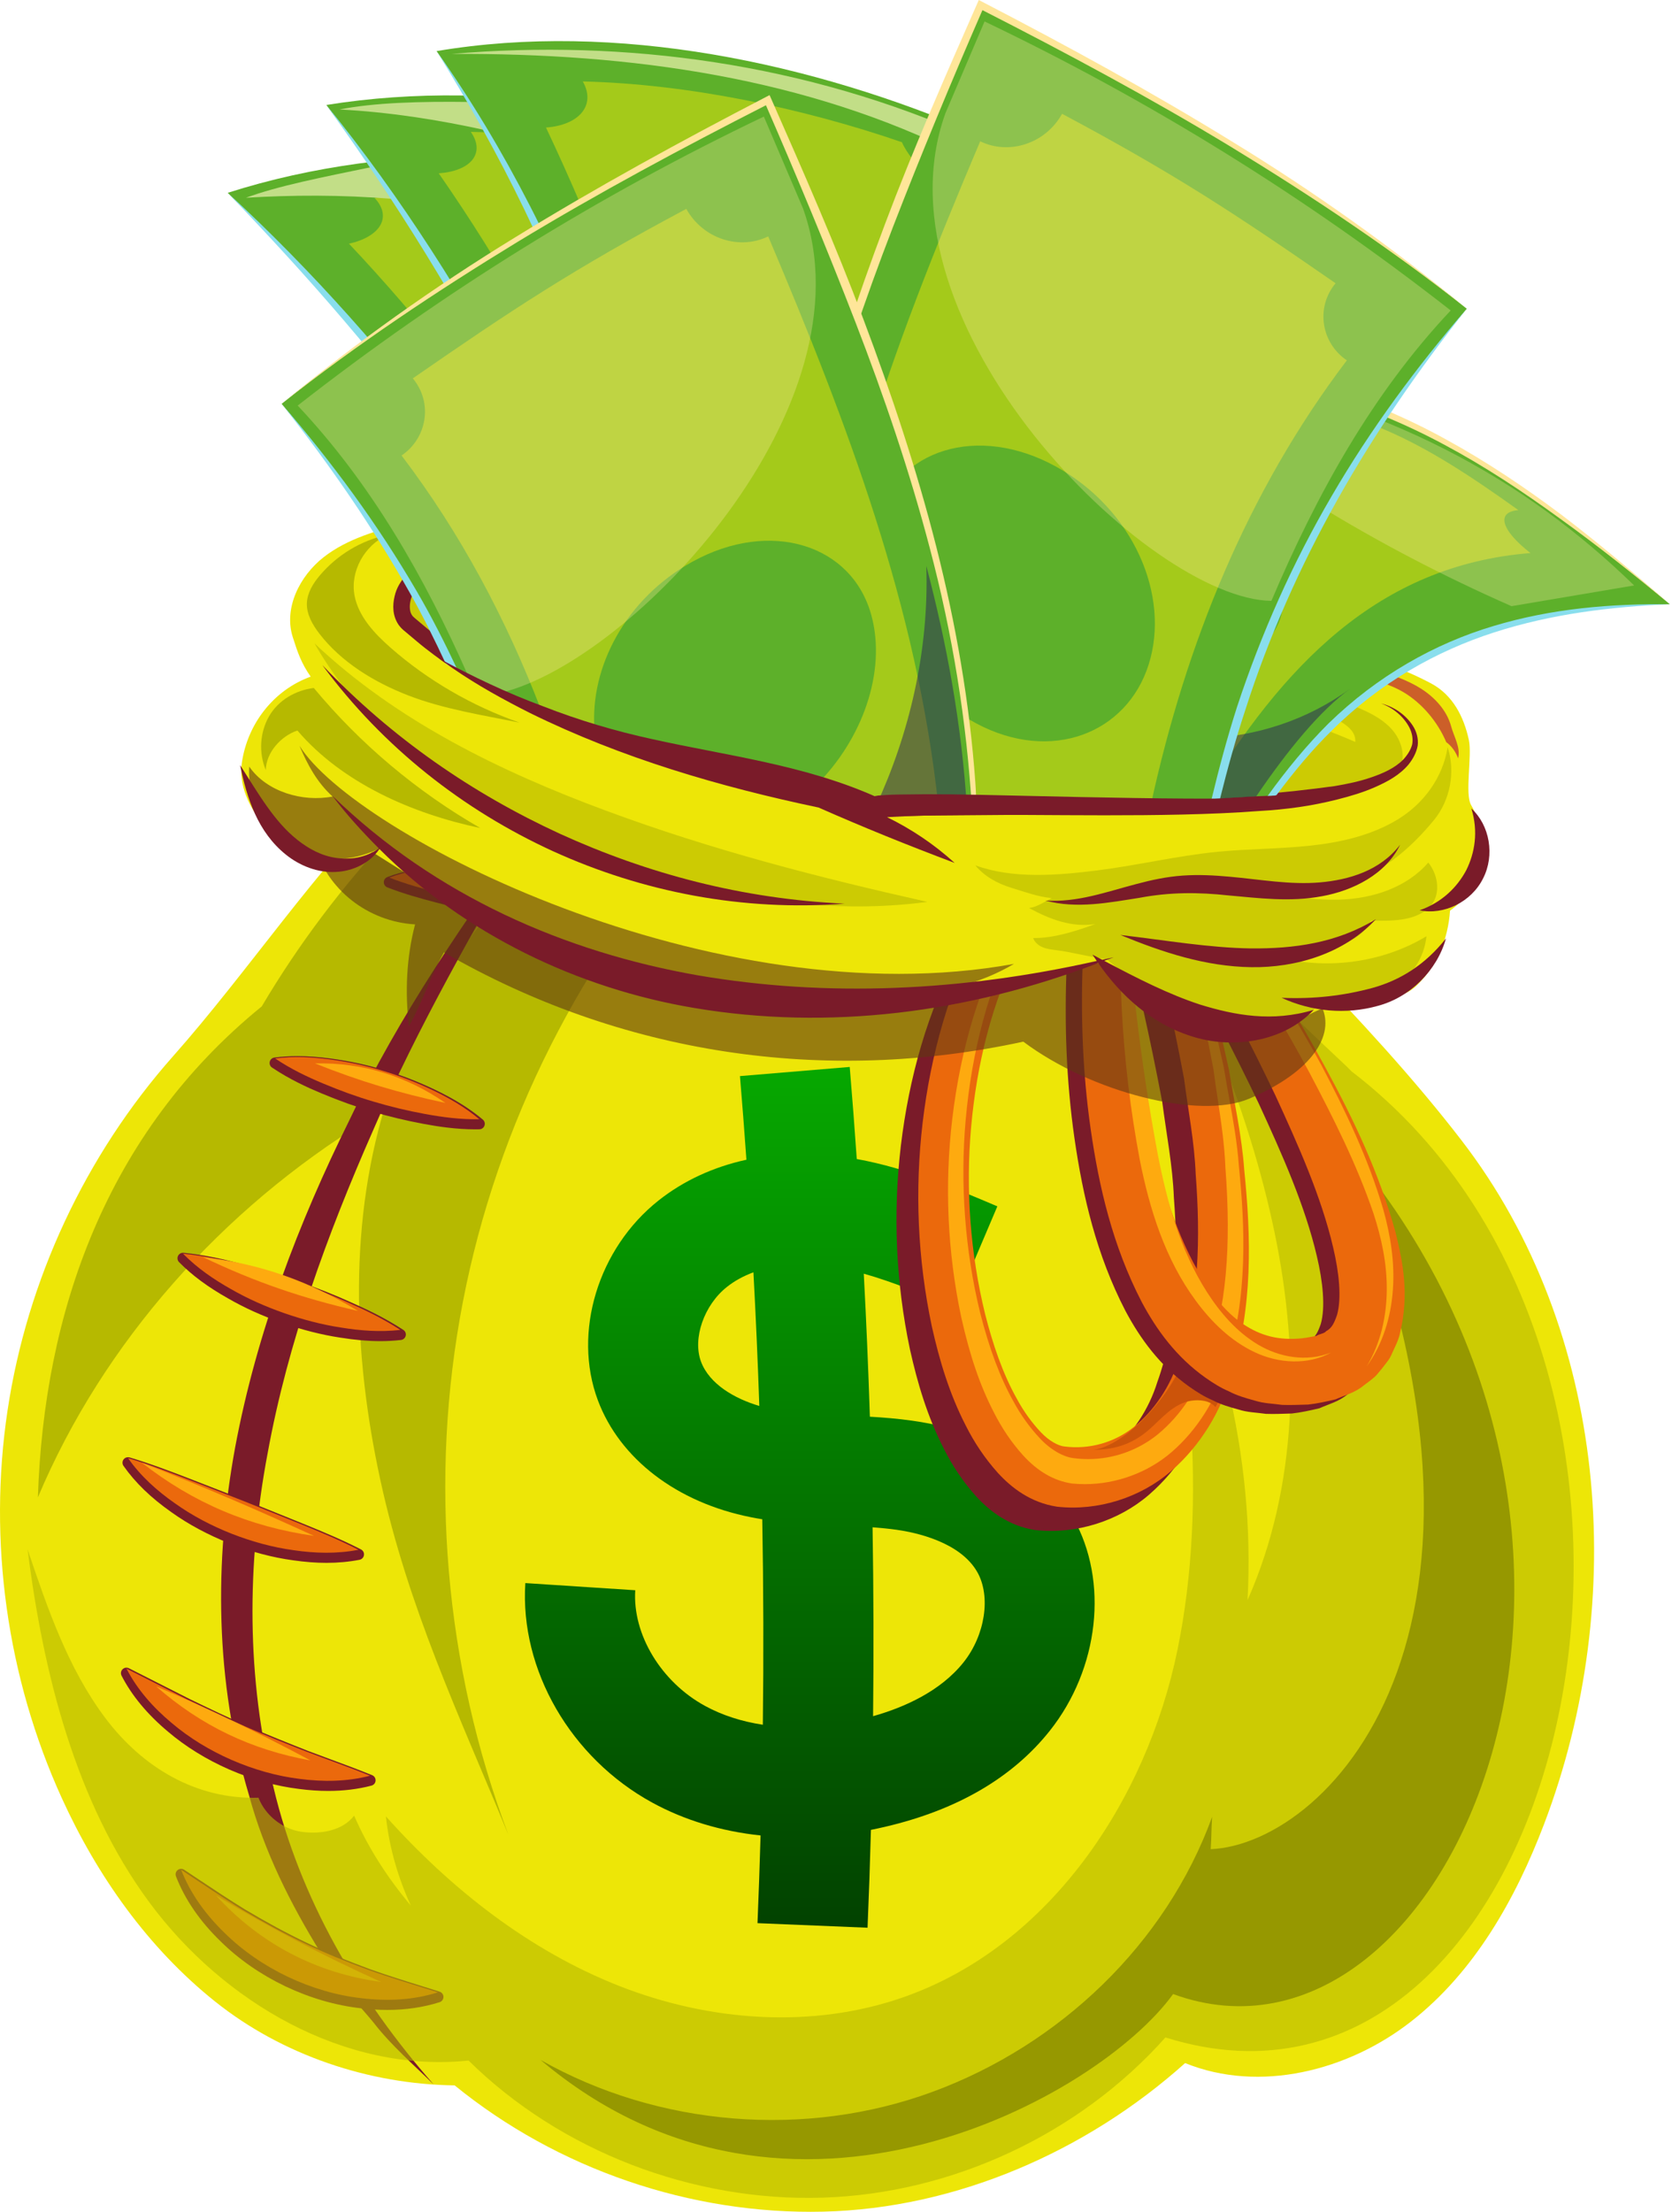<svg width="62" height="82" viewBox="0 0 62 82" fill="none" xmlns="http://www.w3.org/2000/svg">
<path d="M0.279 52.284C1.006 47.439 3.166 42.818 6.416 39.151C9.207 36.003 11.726 32.186 14.731 29.241C17.207 26.815 19.744 24.808 22.808 23.481C28.232 27.309 35.643 28.742 42.012 29.052C42.011 29.054 42.01 29.056 42.01 29.059C45.942 33.361 50.66 37.669 54.212 42.29C59.624 49.33 60.416 59.308 57.258 67.607C56.199 70.389 54.675 73.088 52.331 74.923C49.987 76.758 46.705 77.589 43.946 76.469C40.284 79.751 35.444 81.859 30.528 81.976C25.612 82.092 20.673 80.401 16.859 77.296C13.679 77.255 10.464 76.174 7.979 74.19C5.494 72.205 3.605 69.535 2.288 66.64C0.258 62.181 -0.449 57.129 0.279 52.284Z" fill="#EDE607"/>
<path d="M26.093 30.546C21.564 35.475 18.435 41.678 17.165 48.251C15.894 54.824 16.486 61.746 18.853 68.008C17.017 63.556 15.132 59.577 14.107 54.872C13.082 50.166 12.911 45.175 14.405 40.597C15.429 37.46 17.225 34.579 19.591 32.28C21.167 30.747 23.92 30.213 26.093 30.546Z" fill="#B6B900"/>
<path d="M20.692 25.642C16.231 28.657 12.449 32.671 9.706 37.303C3.917 42.009 1.628 48.676 1.405 55.501C3.838 49.732 8.253 44.812 13.588 41.537C15.532 37.515 17.951 33.645 20.786 30.192C18.988 30.705 17.398 31.316 16.01 32.568C17.176 30.135 18.74 27.504 20.692 25.642Z" fill="#B6B900"/>
<path d="M16.084 77.265C13.27 74.073 11.115 70.34 10.147 66.272C9.135 62.226 9.147 57.973 9.924 53.866C10.675 49.743 12.132 45.766 13.83 41.908C15.504 38.025 17.643 34.356 19.744 30.65C17.248 34.091 14.812 37.628 12.965 41.501C11.064 45.333 9.517 49.389 8.72 53.645C7.938 57.889 7.979 62.358 9.229 66.524C9.793 68.621 10.778 70.579 11.907 72.405L12.835 73.726C13.136 74.17 13.517 74.555 13.854 74.97C14.51 75.818 15.328 76.52 16.084 77.265Z" fill="#7A1B29"/>
<path d="M21.521 34.585C21.598 34.585 21.669 34.541 21.704 34.472C21.741 34.396 21.729 34.305 21.673 34.243C21.258 33.786 20.738 33.397 20.081 33.056C19.494 32.75 18.881 32.521 18.256 32.374C17.671 32.232 17.054 32.16 16.424 32.16L16.319 32.161C15.578 32.173 14.939 32.287 14.362 32.509C14.284 32.539 14.232 32.615 14.232 32.7C14.232 32.784 14.284 32.859 14.362 32.891C14.991 33.136 15.598 33.301 16.164 33.45C16.747 33.602 17.322 33.752 17.898 33.885L19.638 34.273C20.245 34.401 20.843 34.52 21.5 34.585C21.509 34.585 21.515 34.585 21.521 34.585Z" fill="#7A1B29"/>
<path d="M17.777 41.858C17.862 41.857 17.937 41.803 17.965 41.722C17.994 41.642 17.969 41.553 17.904 41.498C17.42 41.092 16.858 40.741 16.135 40.394C15.507 40.094 14.872 39.848 14.246 39.662C13.622 39.472 12.956 39.328 12.265 39.235C11.812 39.174 11.407 39.145 11.028 39.145C10.731 39.145 10.453 39.163 10.175 39.198C10.092 39.21 10.022 39.271 10.003 39.354C9.983 39.437 10.017 39.523 10.088 39.57C10.744 40.011 11.409 40.312 11.916 40.524C12.582 40.802 13.195 41.021 13.789 41.196C14.408 41.382 15.04 41.533 15.722 41.66C16.227 41.753 16.899 41.86 17.631 41.86L17.777 41.858Z" fill="#7A1B29"/>
<path d="M14.1 49.71C14.355 49.71 14.61 49.696 14.868 49.667C14.953 49.657 15.024 49.595 15.044 49.511C15.064 49.428 15.029 49.34 14.957 49.294C14.274 48.847 13.583 48.523 12.998 48.264C12.426 48.004 11.814 47.761 11.017 47.479C10.246 47.21 9.598 47.011 8.977 46.854C8.362 46.691 7.623 46.514 6.806 46.436C6.798 46.435 6.792 46.435 6.786 46.435C6.707 46.435 6.636 46.479 6.601 46.551C6.565 46.628 6.58 46.721 6.64 46.782C7.126 47.274 7.703 47.701 8.459 48.127C9.067 48.477 9.725 48.775 10.47 49.036C11.223 49.297 11.923 49.474 12.611 49.579C13.156 49.666 13.643 49.71 14.1 49.71Z" fill="#7A1B29"/>
<path d="M12.105 57.928C12.531 57.928 12.944 57.89 13.333 57.814C13.418 57.797 13.484 57.729 13.496 57.642C13.509 57.556 13.465 57.471 13.388 57.431C12.68 57.07 12.02 56.795 11.23 56.473L9.134 55.627L7.027 54.807C6.325 54.538 5.599 54.258 4.805 54.02C4.786 54.014 4.766 54.012 4.747 54.012C4.682 54.012 4.62 54.042 4.581 54.096C4.53 54.167 4.53 54.262 4.579 54.333C5.017 54.957 5.599 55.52 6.36 56.053C6.988 56.502 7.712 56.89 8.508 57.206C9.305 57.518 10.098 57.729 10.865 57.833C11.304 57.896 11.71 57.928 12.105 57.928Z" fill="#7A1B29"/>
<path d="M12.171 66.382C12.736 66.382 13.276 66.316 13.775 66.185C13.861 66.162 13.922 66.088 13.927 66C13.932 65.912 13.882 65.831 13.8 65.798C13.272 65.585 12.761 65.396 12.259 65.211C11.983 65.109 11.709 65.007 11.437 64.905C10.683 64.608 9.94 64.312 9.208 63.991C8.476 63.671 7.756 63.328 7.026 62.973L4.781 61.835C4.752 61.82 4.72 61.812 4.689 61.812C4.635 61.812 4.584 61.833 4.543 61.873C4.481 61.935 4.467 62.031 4.507 62.11C4.888 62.849 5.467 63.547 6.229 64.184C6.883 64.741 7.65 65.215 8.508 65.591C9.367 65.964 10.235 66.204 11.089 66.308C11.46 66.357 11.824 66.382 12.171 66.382Z" fill="#7A1B29"/>
<path d="M14.36 74.499C15.051 74.499 15.704 74.402 16.302 74.212C16.386 74.185 16.444 74.105 16.444 74.016C16.444 73.927 16.385 73.849 16.301 73.822L15.751 73.65C15.049 73.433 14.38 73.225 13.726 72.992C12.83 72.662 12.054 72.338 11.356 72.002C10.649 71.665 9.909 71.266 9.092 70.779C8.523 70.431 7.961 70.057 7.374 69.666L6.828 69.303C6.794 69.281 6.755 69.269 6.716 69.269C6.67 69.269 6.625 69.284 6.587 69.315C6.519 69.37 6.493 69.465 6.525 69.547C6.856 70.402 7.412 71.212 8.178 71.955C8.855 72.623 9.665 73.185 10.581 73.624C11.503 74.06 12.449 74.334 13.392 74.439C13.72 74.479 14.046 74.499 14.36 74.499Z" fill="#7A1B29"/>
<path d="M21.522 34.21C21.08 33.724 20.55 33.36 19.987 33.066C19.424 32.773 18.826 32.548 18.209 32.402C17.593 32.253 16.957 32.186 16.322 32.194C15.688 32.204 15.05 32.291 14.437 32.529C15.049 32.767 15.636 32.928 16.217 33.081C16.798 33.233 17.37 33.381 17.945 33.514L19.684 33.902C20.273 34.026 20.869 34.148 21.522 34.21Z" fill="#EB690C"/>
<path d="M17.773 41.484C17.234 41.032 16.649 40.697 16.046 40.408C15.444 40.12 14.824 39.877 14.188 39.688C13.553 39.494 12.901 39.358 12.238 39.268C11.575 39.179 10.9 39.141 10.202 39.232C10.786 39.625 11.387 39.912 11.996 40.166C12.605 40.421 13.219 40.646 13.846 40.83C14.472 41.019 15.109 41.17 15.759 41.29C16.409 41.409 17.07 41.498 17.773 41.484Z" fill="#EB690C"/>
<path d="M14.846 49.294C14.211 48.88 13.566 48.568 12.916 48.281C12.268 47.986 11.612 47.735 10.949 47.501C10.285 47.269 9.616 47.056 8.926 46.882C8.239 46.7 7.54 46.541 6.786 46.468C7.319 47.008 7.927 47.422 8.561 47.779C9.192 48.142 9.857 48.433 10.539 48.672C11.222 48.909 11.923 49.097 12.643 49.206C13.359 49.323 14.092 49.38 14.846 49.294Z" fill="#EB690C"/>
<path d="M13.294 57.443C12.566 57.071 11.857 56.779 11.153 56.491L9.057 55.646L6.954 54.828C6.244 54.554 5.531 54.28 4.747 54.045C5.217 54.717 5.823 55.257 6.478 55.715C7.129 56.181 7.842 56.552 8.584 56.846C9.326 57.136 10.1 57.352 10.893 57.46C11.681 57.575 12.49 57.599 13.294 57.443Z" fill="#EB690C"/>
<path d="M13.724 65.817C12.905 65.487 12.128 65.215 11.365 64.925C10.605 64.626 9.861 64.33 9.127 64.007C8.392 63.686 7.669 63.342 6.937 62.985L4.689 61.847C5.094 62.634 5.689 63.297 6.36 63.858C7.029 64.426 7.788 64.883 8.591 65.234C9.395 65.583 10.245 65.83 11.114 65.936C11.98 66.049 12.867 66.041 13.724 65.817Z" fill="#EB690C"/>
<path d="M16.239 73.846C15.332 73.561 14.483 73.308 13.658 73.014C12.836 72.711 12.042 72.388 11.267 72.016C10.492 71.646 9.74 71.232 8.988 70.784C8.241 70.328 7.51 69.828 6.716 69.303C7.061 70.194 7.637 70.974 8.321 71.638C9.001 72.31 9.805 72.856 10.669 73.269C11.535 73.679 12.465 73.961 13.415 74.066C14.361 74.18 15.33 74.137 16.239 73.846Z" fill="#EB690C"/>
<path d="M15.864 32.408C17.219 32.837 18.34 33.066 19.752 33.215C18.586 32.413 17.236 32.128 15.864 32.408Z" fill="#FEAA0F"/>
<path d="M11.68 39.416C13.335 40.076 14.776 40.508 16.517 40.881C15.052 39.872 13.438 39.378 11.68 39.416Z" fill="#FEAA0F"/>
<path d="M7.529 46.597C9.447 47.514 11.204 48.119 13.275 48.59C11.463 47.48 9.617 46.833 7.529 46.597Z" fill="#FEAA0F"/>
<path d="M5.258 54.214C7.163 55.705 9.25 56.587 11.643 56.928C9.44 55.921 7.488 55.081 5.258 54.214Z" fill="#FEAA0F"/>
<path d="M5.79 62.506C7.458 63.968 9.331 64.861 11.512 65.251C9.554 64.207 7.81 63.359 5.79 62.506Z" fill="#FEAA0F"/>
<path d="M8.011 70.257C9.639 72.047 11.734 73.14 14.13 73.461C11.922 72.465 10.067 71.479 8.011 70.257Z" fill="#FEAA0F"/>
<path opacity="0.6" d="M3.903 63.677C5.287 65.518 7.282 66.703 9.584 66.633C9.843 67.295 10.476 67.795 11.179 67.896C11.882 67.996 12.698 67.862 13.132 67.299C13.66 68.511 14.384 69.619 15.233 70.63C14.767 69.607 14.437 68.511 14.31 67.326C16.708 70.005 19.611 72.292 22.955 73.608C26.301 74.924 30.112 75.214 33.505 74.026C38.902 72.137 42.514 66.753 43.663 61.151C44.81 55.55 44.106 49.429 42.753 43.873C45.173 48.674 46.553 53.941 46.26 59.31C48.139 55.077 48.208 50.213 47.262 45.679C46.316 41.146 44.549 37.129 42.575 32.941C45.109 34.869 47.628 37.365 49.951 39.543C50.007 39.595 50.056 39.654 50.111 39.706C64.841 50.979 58.152 80.207 43.216 75.519C40.017 79.105 35.312 81.304 30.509 81.457C25.706 81.611 20.797 79.749 17.375 76.375C12.79 76.853 8.273 74.215 5.534 70.506C2.795 66.798 1.601 62.004 1.023 57.43C1.761 59.612 2.519 61.836 3.903 63.677Z" fill="#B6B900"/>
<path d="M20.046 76.353C24.414 78.825 29.878 79.268 34.588 77.532C39.298 75.796 43.229 72.059 44.948 67.343C44.915 67.785 44.927 68.099 44.894 68.541C49.36 68.344 57.319 60.083 49.498 41.982C62.765 56.927 53.779 77.688 43.5 73.91C40.774 77.7 29.274 84.155 20.046 76.353Z" fill="#969800"/>
<path d="M32.17 71.452L28.089 71.283C28.134 70.2 28.172 69.116 28.203 68.032C26.747 67.878 25.384 67.469 24.185 66.814C21.162 65.162 19.272 61.893 19.48 58.678L23.556 58.943C23.45 60.577 24.513 62.34 26.143 63.23C26.778 63.576 27.501 63.81 28.287 63.928C28.318 61.391 28.311 58.852 28.266 56.312C28.127 56.29 27.988 56.265 27.848 56.237C25.104 55.696 22.98 54.073 22.168 51.898C21.229 49.384 22.177 46.271 24.422 44.495C25.351 43.76 26.459 43.252 27.678 42.986C27.605 41.952 27.525 40.918 27.439 39.886L31.509 39.547C31.604 40.683 31.692 41.821 31.77 42.96C33.663 43.303 35.418 44.049 36.983 44.714L35.385 48.473C34.282 48.004 33.153 47.524 32.03 47.21C32.124 48.974 32.199 50.742 32.256 52.511C32.766 52.54 33.286 52.582 33.815 52.657C36.579 53.045 38.705 54.328 39.8 56.269C41.119 58.608 40.759 61.851 38.925 64.155C37.543 65.892 35.489 67.089 32.821 67.711C32.645 67.752 32.47 67.79 32.295 67.825C32.262 69.037 32.221 70.245 32.17 71.452ZM32.356 56.61C32.394 58.946 32.401 61.279 32.375 63.611C33.507 63.292 34.866 62.699 35.73 61.614C36.529 60.61 36.749 59.175 36.243 58.276C35.605 57.145 33.936 56.799 33.248 56.702C32.958 56.661 32.66 56.633 32.356 56.61ZM27.938 47.159C27.569 47.295 27.238 47.476 26.956 47.7C26.106 48.371 25.675 49.614 25.994 50.469C26.306 51.305 27.245 51.843 28.156 52.112C28.1 50.46 28.027 48.808 27.938 47.159Z" fill="url(#paint0_linear_65_4557)"/>
<path d="M39.773 30.346C38.399 30.959 36.846 31.048 35.346 30.928C31.681 30.635 28.124 29.118 25.374 26.677C24.911 26.265 24.463 25.82 24.169 25.275C23.874 24.73 23.748 24.068 23.952 23.483C28.336 27.268 34.009 29.773 39.773 30.346Z" fill="#7A1B29"/>
<path d="M24.542 21.349C24.404 21.484 24.327 21.676 24.333 21.869C24.338 22.06 24.365 22.22 24.5 22.355C26.934 24.788 33.63 30.311 42.712 29.756C43.138 29.73 43.353 29.153 43.353 28.726C43.353 28.068 42.689 27.711 42.689 27.711C42.689 27.711 34.49 28.438 24.542 21.349Z" fill="#EB690C"/>
<path d="M24.5 22.355C24.326 22.186 23.169 22.359 23.512 23.172C23.922 24.14 31.656 32.829 42.745 29.633C42.807 29.272 42.424 28.852 42.073 28.957C36.102 30.748 24.5 22.355 24.5 22.355Z" fill="#EB690C"/>
<path d="M24.906 22.359C28.873 26.956 34.617 29.414 40.676 29.123C37.636 28.937 34.815 28.206 32.186 27.08C29.56 25.945 27.112 24.403 24.906 22.359Z" fill="#7A1B29"/>
<path d="M27.557 23.387C31.671 27.008 36.926 28.713 42.379 28.209C39.631 28.127 37.058 27.636 34.602 26.838C32.148 26.032 29.802 24.913 27.557 23.387Z" fill="#FEAA0F"/>
<path d="M24.411 23.05C26.487 26.189 29.637 28.287 33.328 29.004C29.831 27.601 27.02 25.7 24.411 23.05Z" fill="#FEAA0F"/>
<path d="M33.744 50.024C34.023 51.272 34.389 52.514 35.008 53.714C35.31 54.315 35.695 54.904 36.193 55.46C36.687 55.999 37.397 56.562 38.392 56.713C39.91 56.881 41.486 56.373 42.609 55.401C43.728 54.433 44.472 53.153 44.837 51.874C45.661 49.299 45.582 46.712 45.33 44.231C45.241 42.975 44.965 41.763 44.766 40.536C44.5 39.326 44.214 38.122 43.906 36.927C43.551 35.747 43.225 34.558 42.846 33.389L41.645 29.907L41.334 29.006L40.609 29.575L40.605 29.578C38.516 31.022 36.77 32.984 35.594 35.239C34.385 37.482 33.705 39.965 33.405 42.467C33.108 44.976 33.215 47.525 33.744 50.024ZM35.201 42.651C35.407 40.334 35.965 38.034 37.002 35.965C37.872 34.166 39.123 32.573 40.645 31.285L41.436 33.824C41.773 34.984 42.056 36.156 42.369 37.32C42.633 38.493 42.876 39.67 43.098 40.847C43.251 42.029 43.484 43.209 43.529 44.391C43.708 46.734 43.664 49.149 42.919 51.215C42.593 52.268 41.984 53.147 41.252 53.747C40.514 54.344 39.579 54.597 38.671 54.483C38.451 54.465 38.101 54.291 37.779 53.946C37.459 53.607 37.15 53.188 36.895 52.711C36.367 51.769 35.999 50.673 35.718 49.565C35.174 47.333 34.996 44.969 35.201 42.651Z" fill="#7A1B29"/>
<path d="M34.552 49.157C34.831 50.405 35.197 51.648 35.816 52.848C36.119 53.448 36.503 54.037 37.002 54.593C37.495 55.132 38.205 55.695 39.2 55.847C40.719 56.014 42.294 55.506 43.417 54.534C44.537 53.567 45.28 52.287 45.646 51.007C46.469 48.433 46.391 45.846 46.138 43.364C46.05 42.108 45.773 40.897 45.575 39.669C45.309 38.459 45.022 37.255 44.714 36.06C44.359 34.881 44.033 33.692 43.655 32.523L42.453 29.04L42.143 28.139L41.418 28.708L41.414 28.711C39.325 30.155 37.579 32.117 36.402 34.372C35.194 36.615 34.513 39.097 34.214 41.6C33.917 44.109 34.024 46.658 34.552 49.157ZM36.01 41.783C36.216 39.467 36.774 37.167 37.811 35.098C38.68 33.299 39.931 31.706 41.454 30.418L42.245 32.956C42.582 34.116 42.864 35.289 43.177 36.452C43.442 37.625 43.685 38.803 43.906 39.979C44.059 41.162 44.293 42.342 44.338 43.523C44.516 45.867 44.473 48.281 43.727 50.348C43.401 51.4 42.793 52.279 42.061 52.88C41.323 53.476 40.388 53.729 39.48 53.616C39.26 53.597 38.91 53.423 38.588 53.078C38.269 52.739 37.96 52.32 37.704 51.843C37.176 50.901 36.808 49.806 36.527 48.697C35.982 46.465 35.804 44.102 36.01 41.783Z" fill="#EB690C"/>
<path d="M40.227 55.011C40.058 55.011 39.889 55.002 39.748 54.987C39.079 54.885 38.486 54.543 37.938 53.944C37.506 53.463 37.15 52.938 36.846 52.335C36.338 51.35 35.965 50.26 35.641 48.809C35.132 46.398 35.021 43.927 35.312 41.465C35.626 38.846 36.337 36.492 37.431 34.462C38.556 32.306 40.218 30.431 42.271 29.01L42.275 29.008L43.483 32.512C43.727 33.264 43.949 34.024 44.171 34.785C44.292 35.203 44.414 35.62 44.532 36.011C44.834 37.181 45.121 38.388 45.38 39.561C45.439 39.924 45.504 40.286 45.569 40.648C45.727 41.519 45.877 42.344 45.939 43.218C46.164 45.441 46.286 48.057 45.468 50.614C45.111 51.864 44.391 53.006 43.44 53.827C42.569 54.579 41.398 55.011 40.227 55.011ZM41.482 29.706C39.886 31.056 38.567 32.748 37.676 34.593C36.666 36.607 36.037 38.935 35.808 41.513C35.598 43.885 35.782 46.349 36.342 48.646C36.683 49.989 37.089 51.069 37.577 51.939C37.843 52.437 38.184 52.912 38.558 53.31C38.959 53.741 39.451 54.018 39.848 54.051C40.015 54.072 40.184 54.082 40.353 54.082C41.283 54.082 42.195 53.76 42.924 53.172C43.783 52.467 44.451 51.457 44.791 50.356C45.46 48.501 45.666 46.246 45.44 43.286C45.407 42.421 45.279 41.561 45.153 40.729C45.101 40.38 45.048 40.032 44.998 39.645C44.771 38.441 44.523 37.247 44.257 36.069C44.146 35.654 44.038 35.238 43.93 34.822C43.734 34.066 43.539 33.31 43.317 32.548L42.527 30.01C42.461 29.801 42.297 29.638 42.086 29.577C42.026 29.56 41.964 29.551 41.903 29.551C41.751 29.552 41.601 29.605 41.482 29.706Z" fill="#FEAA0F"/>
<path d="M40.552 53.736C41.433 53.736 42.07 53.462 42.611 52.987C42.852 52.777 43.07 52.541 43.318 52.339C43.566 52.137 43.852 51.967 44.168 51.919C44.484 51.87 44.864 51.909 45.07 52.154C45.24 51.87 45.384 51.572 45.502 51.263C45.035 50.83 44.544 50.408 43.995 50.084C43.518 51.723 41.688 53.608 40.552 53.736Z" fill="#CC540A"/>
<path d="M39.842 42.186C40.153 44.342 40.657 46.508 41.732 48.587C42.278 49.614 43.016 50.632 44.103 51.4C44.374 51.59 44.654 51.77 44.971 51.903C45.271 52.063 45.602 52.155 45.933 52.247C46.26 52.352 46.604 52.356 46.94 52.405C47.267 52.418 47.583 52.4 47.904 52.392C48.234 52.356 48.586 52.279 48.926 52.198C49.281 52.039 49.642 51.956 49.972 51.679C50.135 51.553 50.311 51.441 50.45 51.288C50.586 51.13 50.717 50.966 50.841 50.8C50.974 50.635 51.029 50.45 51.12 50.272C51.205 50.091 51.283 49.909 51.314 49.735C51.66 48.302 51.418 47.105 51.144 45.997C50.531 43.796 49.601 41.843 48.576 39.953C47.556 38.065 46.425 36.26 45.258 34.49L43.458 31.877L42.56 30.58L42.111 29.939L41.897 29.62L41.808 29.481C41.765 29.418 41.714 29.355 41.657 29.298C41.543 29.182 41.412 29.101 41.308 29.045C41.2 29.093 41.039 29.171 40.906 29.308C40.782 29.422 40.67 29.653 40.664 29.679L40.491 30.083C40.397 30.349 40.303 30.618 40.234 30.884C40.088 31.42 39.992 31.955 39.899 32.491C39.727 33.562 39.621 34.636 39.556 35.713C39.465 37.866 39.532 40.029 39.842 42.186ZM41.219 32.634C41.25 32.124 41.288 31.613 41.362 31.118C41.372 31.024 41.392 30.936 41.407 30.844L41.573 31.176L42.326 32.574L43.821 35.354C44.822 37.196 45.79 39.048 46.682 40.915C47.543 42.785 48.393 44.685 48.833 46.571C49.051 47.492 49.154 48.452 48.976 49.075C48.872 49.371 48.783 49.563 48.572 49.672C48.51 49.764 48.322 49.772 48.21 49.848C48.037 49.874 47.87 49.917 47.68 49.937C46.817 50.022 46.157 49.851 45.492 49.408C44.838 48.973 44.281 48.252 43.819 47.44C42.877 45.803 42.353 43.814 41.936 41.834C41.547 39.836 41.321 37.78 41.232 35.721C41.18 34.691 41.169 33.658 41.219 32.634Z" fill="#7A1B29"/>
<path d="M41.782 30.16C43.982 33.541 46.139 36.724 47.953 40.088C48.842 41.773 49.711 43.493 50.329 45.309C50.626 46.218 50.83 47.169 50.822 48.143C50.814 49.111 50.602 50.109 50.075 50.978C50.677 50.154 50.977 49.142 51.048 48.14C51.122 47.131 50.961 46.126 50.695 45.173C50.137 43.27 49.295 41.518 48.392 39.806C46.55 36.395 44.242 33.303 41.782 30.16Z" fill="#7A1B29"/>
<path d="M48.757 50.464C47.839 50.831 46.824 50.635 46.046 50.171C45.255 49.7 44.647 48.992 44.157 48.23C43.171 46.698 42.687 44.926 42.333 43.142C41.658 39.541 41.229 35.88 41.073 32.003C40.77 35.888 40.969 39.647 41.66 43.314C42.022 45.14 42.595 47.002 43.748 48.558C44.315 49.325 45.029 50.032 45.924 50.453C46.807 50.87 47.898 50.938 48.757 50.464Z" fill="#7A1B29"/>
<path d="M40.444 41.855C40.755 44.011 41.259 46.176 42.334 48.255C42.88 49.282 43.618 50.301 44.705 51.068C44.976 51.259 45.256 51.438 45.573 51.572C45.873 51.732 46.204 51.824 46.535 51.916C46.862 52.02 47.206 52.025 47.542 52.073C47.869 52.086 48.185 52.068 48.506 52.061C48.837 52.025 49.188 51.948 49.528 51.866C49.883 51.708 50.244 51.624 50.575 51.348C50.737 51.221 50.913 51.109 51.052 50.957C51.188 50.799 51.319 50.635 51.443 50.468C51.576 50.303 51.632 50.118 51.722 49.94C51.807 49.759 51.885 49.577 51.916 49.404C52.262 47.971 52.02 46.774 51.746 45.666C51.133 43.465 50.203 41.511 49.178 39.622C48.158 37.733 47.027 35.929 45.86 34.159L44.06 31.545L43.162 30.248L42.713 29.608L42.499 29.289L42.41 29.149C42.367 29.086 42.316 29.023 42.259 28.966C42.145 28.851 42.014 28.77 41.91 28.714C41.802 28.762 41.641 28.84 41.508 28.977C41.384 29.09 41.272 29.321 41.266 29.347L41.094 29.751C41 30.017 40.906 30.286 40.836 30.552C40.691 31.088 40.594 31.622 40.501 32.159C40.33 33.23 40.223 34.304 40.159 35.381C40.067 37.534 40.134 39.697 40.444 41.855ZM41.822 32.302C41.853 31.792 41.891 31.281 41.965 30.786C41.975 30.692 41.995 30.604 42.009 30.512L42.175 30.844L42.928 32.242L44.423 35.022C45.424 36.864 46.392 38.716 47.284 40.583C48.145 42.454 48.995 44.353 49.435 46.238C49.654 47.16 49.756 48.12 49.578 48.743C49.474 49.039 49.385 49.231 49.175 49.34C49.112 49.431 48.924 49.44 48.812 49.516C48.639 49.542 48.472 49.585 48.282 49.605C47.419 49.689 46.759 49.519 46.094 49.075C45.44 48.641 44.883 47.92 44.421 47.107C43.478 45.47 42.955 43.482 42.538 41.502C42.149 39.504 41.923 37.448 41.833 35.389C41.782 34.359 41.771 33.326 41.822 32.302Z" fill="#EB690C"/>
<path d="M42.384 29.828C44.585 33.209 46.741 36.392 48.555 39.756C49.444 41.441 50.313 43.16 50.931 44.977C51.228 45.886 51.432 46.837 51.423 47.81C51.416 48.779 51.204 49.777 50.678 50.646C51.279 49.822 51.579 48.81 51.65 47.808C51.724 46.799 51.563 45.794 51.297 44.842C50.739 42.938 49.897 41.186 48.995 39.474C47.152 36.063 44.844 32.971 42.384 29.828Z" fill="#FEAA0F"/>
<path d="M49.36 50.132C48.441 50.499 47.427 50.303 46.649 49.839C45.858 49.368 45.25 48.66 44.76 47.898C43.774 46.365 43.289 44.594 42.936 42.81C42.261 39.209 41.832 35.548 41.676 31.671C41.372 35.555 41.572 39.315 42.263 42.981C42.625 44.807 43.198 46.67 44.351 48.225C44.918 48.993 45.632 49.7 46.527 50.121C47.41 50.539 48.5 50.607 49.36 50.132Z" fill="#FEAA0F"/>
<path opacity="0.6" d="M44.088 36.06C49.51 35.237 51.072 38.715 46.311 40.727C44.46 41.509 40.457 40.49 37.945 38.609C30.557 40.214 23.009 39.08 16.462 35.299C15.959 36.189 15.666 37.149 15.163 38.039C15.017 36.78 15.069 35.489 15.392 34.263C13.653 34.162 12.112 32.978 11.655 31.298C12.424 30.396 13.736 29.571 14.845 29.153C23.47 34.16 35.153 33.533 44.088 36.06Z" fill="#603813"/>
<path d="M26.432 37.262C21.258 36.513 17.761 34.057 13.805 31.581C13.373 31.976 12.581 32.168 11.996 32.169C10.439 31.559 8.727 29.916 8.97 28.261C9.182 26.82 10.15 25.576 11.52 25.08C11.174 24.583 11.039 24.191 10.856 23.615C10.514 22.541 11.112 21.349 11.999 20.654C12.886 19.96 14.008 19.656 15.097 19.367C16.367 19.03 17.565 18.86 18.755 18.301C22.303 16.633 26.423 16.794 30.133 18.062C35.245 19.811 40.12 22.8 45.492 23.379C47.975 23.646 50.837 24.143 53.065 25.33C53.872 25.76 54.282 26.567 54.468 27.432C54.593 28.008 54.308 29.428 54.552 29.842C54.916 30.461 55.08 31.296 54.93 31.997C54.779 32.699 54.356 33.338 53.77 33.752C53.694 34.827 53.278 35.836 52.488 36.569C51.756 37.25 49.645 37.261 49.645 37.261C48.616 37.267 47.684 38.384 46.611 38.402C44.266 38.44 42.317 37.284 40.724 35.698C36.067 36.431 31.098 37.938 26.432 37.262Z" fill="#EDE607"/>
<path opacity="0.6" d="M53.681 27.697C53.978 28.608 53.777 29.665 53.167 30.404C52.294 31.461 51.106 32.52 49.748 32.713C48.941 32.827 48.14 33.046 47.345 32.866C46.963 32.779 46.512 32.822 46.121 32.846C47.299 33.14 48.489 33.381 49.702 33.343C50.916 33.305 52.17 32.889 52.963 31.971C53.354 32.456 53.44 33.217 52.986 33.644C52.441 34.156 51.584 34.134 50.836 34.123C50.715 34.406 50.439 34.668 50.169 34.815C49.9 34.963 49.599 35.045 49.3 35.115C48.608 35.277 47.903 35.379 47.194 35.421C49.065 35.979 51.225 35.713 52.895 34.702C52.811 35.516 52.337 36.221 51.616 36.608C50.894 36.994 50.052 37.099 49.234 37.081C48.032 37.989 46.4 38.107 44.939 37.741C43.479 37.375 42.182 36.526 41.032 35.553C40.399 35.475 39.777 35.292 39.144 35.215C38.979 35.194 38.811 35.173 38.658 35.108C38.505 35.043 38.366 34.927 38.312 34.769C39.063 34.781 39.915 34.509 40.619 34.248C39.759 34.392 38.92 34.073 38.156 33.654C38.454 33.624 38.73 33.424 38.997 33.289C38.468 33.235 38.007 33.061 37.498 32.905C36.99 32.75 36.502 32.484 36.165 32.073C37.561 32.587 39.221 32.446 40.697 32.261C42.173 32.076 43.626 31.725 45.106 31.576C46.247 31.462 47.397 31.469 48.536 31.35C49.676 31.231 50.825 30.977 51.807 30.387C52.789 29.797 53.499 28.828 53.681 27.697Z" fill="#B6B900"/>
<path opacity="0.6" d="M37.599 35.727C35.152 37.176 32.111 37.023 29.276 36.792C26.814 36.591 24.335 36.362 21.966 35.663C19.93 35.062 17.998 34.111 16.272 32.872C15.834 32.558 15.409 32.224 14.998 31.873C14.446 31.401 14.451 31.298 13.794 31.57C12.855 31.959 11.758 31.936 10.867 31.425C9.824 30.829 9.169 29.614 9.242 28.415C9.885 29.346 11.221 29.74 12.332 29.523C11.766 29.012 11.402 28.347 11.107 27.644C13.139 30.922 26.446 37.757 37.599 35.727Z" fill="#603813"/>
<path opacity="0.6" d="M11.662 23.847C13.063 26.296 15.192 28.284 17.605 29.744C20.019 31.204 22.713 32.156 25.46 32.799C28.382 33.482 31.415 33.825 34.388 33.429C30.309 32.515 26.395 31.501 22.475 30.05C18.554 28.598 14.7 26.719 11.662 23.847Z" fill="#B6B900"/>
<path opacity="0.6" d="M32.883 29.934C28.285 29.185 23.636 28.223 19.548 25.989C17.986 25.136 16.455 23.988 15 22.962C15.008 22.477 15.028 21.953 15.324 21.568C15.626 21.177 16.137 21.024 16.615 20.899C17.827 20.583 19.056 19.997 20.306 20.07C20.55 20.085 20.829 20.22 21.026 20.364C23.182 19.739 25.533 19.707 27.758 20C26.462 19.934 25.169 20.352 24.019 20.953C26.538 20.682 29.035 21.194 31.317 22.295C29.017 21.397 26.477 21.188 24.05 21.644C25.969 21.397 29.734 22.588 29.734 22.588C29.734 22.588 34.844 25.187 37.595 25.427C40.235 25.657 43.027 26.143 45.563 26.909C43.911 26.25 42.168 25.664 40.421 25.335C43.779 25.424 47.173 26.161 50.254 27.5C50.295 27.123 49.917 26.848 49.581 26.673C48.113 25.909 46.481 25.378 44.844 25.143C46.75 25.32 48.693 25.506 50.448 26.27C50.892 26.463 51.331 26.701 51.643 27.071C51.954 27.441 52.116 27.969 51.945 28.421C50.377 29.573 48.26 29.652 46.315 29.706C41.958 29.825 37.24 29.815 32.883 29.934Z" fill="#B6B900"/>
<path d="M50.994 29.173C50.54 29.374 50.068 29.512 49.594 29.632C48.647 29.874 47.682 30.005 46.718 30.059C45.755 30.132 44.792 30.17 43.831 30.192C41.908 30.236 39.989 30.217 38.074 30.207C36.342 30.202 34.607 30.19 32.893 30.289C33.787 30.724 34.629 31.286 35.401 31.986C33.594 31.304 32.023 30.668 30.354 29.932C26.682 29.159 23.053 28.1 19.661 26.432C18.672 25.933 17.696 25.399 16.782 24.764C16.323 24.449 15.87 24.122 15.444 23.762L15.123 23.492C15.024 23.402 14.903 23.332 14.775 23.151C14.55 22.814 14.556 22.431 14.629 22.115C14.773 21.443 15.357 20.983 15.871 20.748C16.39 20.494 16.944 20.33 17.48 20.189C18.533 19.917 19.588 19.732 20.655 19.559C21.188 19.084 21.789 18.847 22.409 18.657C23.068 18.47 23.747 18.401 24.416 18.398C25.087 18.384 25.749 18.481 26.401 18.591C26.725 18.66 27.045 18.742 27.365 18.82L28.307 19.116L27.344 18.913L26.373 18.777C25.724 18.722 25.073 18.681 24.432 18.747C23.791 18.802 23.158 18.922 22.567 19.143C21.989 19.36 21.412 19.694 21.012 20.063L20.991 20.083C20.947 20.123 20.89 20.151 20.827 20.16C19.755 20.315 18.677 20.517 17.634 20.782C17.111 20.921 16.608 21.07 16.141 21.299C15.678 21.52 15.319 21.826 15.225 22.258C15.173 22.467 15.191 22.683 15.28 22.806C15.306 22.855 15.419 22.941 15.524 23.031L15.833 23.29C16.244 23.637 16.682 23.953 17.126 24.258C18.012 24.874 18.965 25.395 19.933 25.883C23.824 27.797 28.078 28.913 32.35 29.705C34.27 29.567 36.174 29.59 38.076 29.594C39.993 29.605 41.907 29.624 43.816 29.58C45.725 29.553 47.626 29.393 49.49 29.137C49.953 29.059 50.415 28.964 50.852 28.812C51.287 28.663 51.721 28.472 52.033 28.155C52.182 27.996 52.308 27.804 52.364 27.6C52.405 27.394 52.365 27.166 52.26 26.964C52.049 26.558 51.659 26.233 51.209 26.073C51.674 26.189 52.108 26.473 52.385 26.893C52.523 27.102 52.603 27.367 52.57 27.635C52.522 27.901 52.394 28.13 52.233 28.334C51.899 28.733 51.443 28.975 50.994 29.173Z" fill="#7A1B29"/>
<path d="M31.318 33.494C27.539 33.785 23.831 33.064 20.507 31.551C17.186 30.032 14.209 27.704 11.954 24.654C14.544 27.37 17.526 29.414 20.762 30.904C24.002 32.38 27.52 33.321 31.318 33.494Z" fill="#7A1B29"/>
<path d="M38.762 33.379C39.945 33.459 41.02 33.059 42.129 32.769C42.684 32.62 43.262 32.495 43.855 32.454C44.446 32.413 45.029 32.444 45.599 32.496C46.739 32.598 47.842 32.801 48.939 32.707C50.021 32.614 51.184 32.271 51.918 31.309C51.389 32.406 50.17 33.011 49.022 33.219C47.837 33.443 46.668 33.287 45.559 33.19C44.438 33.068 43.384 33.065 42.26 33.277C41.15 33.45 39.926 33.699 38.762 33.379Z" fill="#7A1B29"/>
<path d="M51.022 34.068C49.843 35.346 48.056 35.874 46.398 35.849C44.711 35.825 43.124 35.305 41.544 34.655C43.234 34.853 44.82 35.13 46.391 35.154C47.947 35.165 49.553 34.968 51.022 34.068Z" fill="#7A1B29"/>
<path d="M50.885 36.62C51.914 36.338 52.855 35.756 53.618 34.783C53.289 35.966 52.292 36.967 51.088 37.284C49.908 37.613 48.641 37.498 47.522 36.984C48.728 37.037 49.843 36.902 50.885 36.62Z" fill="#7A1B29"/>
<path d="M11.029 31.131C11.453 31.468 11.933 31.725 12.472 31.8C12.983 31.871 13.559 31.795 14.049 31.448C13.437 30.835 12.85 30.194 12.322 29.493C16.171 33.224 20.965 35.291 25.898 36.155C30.66 36.966 35.627 36.752 40.67 35.618C40.617 35.539 40.561 35.463 40.51 35.383C40.634 35.449 40.751 35.51 40.873 35.575C41.014 35.542 41.155 35.517 41.297 35.483C41.181 35.53 41.062 35.567 40.945 35.613C42.186 36.271 43.333 36.853 44.496 37.234C45.784 37.631 47.172 37.895 48.717 37.43C47.579 38.635 45.667 38.906 44.136 38.395C42.694 37.926 41.566 36.914 40.722 35.695C35.892 37.548 30.731 38.202 25.743 37.361C21.429 36.637 17.239 34.636 14.069 31.468C13.728 31.98 13.094 32.29 12.459 32.319C11.78 32.359 11.113 32.087 10.607 31.682C9.559 30.845 9.152 29.584 8.904 28.359C9.586 29.423 10.171 30.454 11.029 31.131Z" fill="#7A1B29"/>
<path d="M52.641 33.741C53.482 33.443 54.038 32.879 54.371 32.254C54.685 31.622 54.826 30.831 54.561 29.968C55.24 30.585 55.438 31.7 54.993 32.562C54.56 33.432 53.541 33.929 52.641 33.741Z" fill="#7A1B29"/>
<path d="M19.26 26.783C17.495 26.164 15.864 25.217 14.49 24.013C13.875 23.474 13.287 22.84 13.145 22.065C12.983 21.179 13.505 20.222 14.369 19.821C13.373 20.037 12.504 20.572 11.868 21.318C11.613 21.619 11.395 21.969 11.38 22.352C11.364 22.768 11.589 23.158 11.85 23.496C12.659 24.542 13.861 25.281 15.139 25.777C16.416 26.274 17.907 26.512 19.26 26.783Z" fill="#B6B900"/>
<path d="M17.809 30.691C15.464 29.345 13.362 27.578 11.635 25.499C10.953 25.589 10.319 25.953 9.977 26.55C9.635 27.147 9.588 27.904 9.855 28.538C9.872 27.891 10.415 27.282 11.028 27.077C12.696 29.028 15.297 30.164 17.809 30.691Z" fill="#B6B900"/>
<path d="M46.003 23.735C47.068 23.692 48.117 23.968 49.142 24.262C49.768 24.442 50.393 24.63 51.015 24.826C51.595 25.008 52.181 25.2 52.694 25.526C53.207 25.853 53.649 26.331 53.809 26.919C53.916 27.316 54.169 27.708 54.067 28.107C53.99 27.88 53.824 27.646 53.629 27.508C53.311 26.758 52.734 26.064 52.032 25.65C51.591 25.39 51.093 25.249 50.602 25.11C49.127 24.692 47.478 24.152 46.003 23.735Z" fill="#CC5F29"/>
<path d="M16.593 19.419C17.555 19.088 18.602 18.85 19.506 18.383C21.101 17.56 22.938 17.292 24.73 17.362C26.524 17.432 28.287 17.825 30.027 18.263C27.438 17.938 24.766 17.684 22.247 18.363C21.31 18.615 20.415 19.001 19.486 19.278C18.558 19.555 17.542 19.617 16.593 19.419Z" fill="#CC5F29"/>
<path d="M44.084 13.632C36.121 15.321 33.315 21.232 31.096 29.365C31.634 29.53 32.156 29.736 32.667 29.972C33.016 29.766 33.44 29.665 33.931 29.755C38.311 30.556 42.752 29.629 47.152 29.494C50.64 24.752 54.865 22.447 61.919 22.396C56.343 17.666 51.265 14.044 44.084 13.632Z" fill="#5DB02A"/>
<path d="M32.676 29.967C33.023 29.764 33.444 29.666 33.931 29.755C37.451 30.399 41.011 29.928 44.557 29.646C47.562 24.681 51.094 20.95 56.753 20.499C55.663 19.654 55.466 18.976 56.304 18.908C52.367 16.084 50.65 15.414 46.77 14.589C46.029 14.816 44.632 14.852 43.583 14.695C37.13 16.442 34.714 22.658 32.09 29.257C32.237 29.407 32.352 29.622 32.451 29.859C32.527 29.892 32.601 29.932 32.676 29.967Z" fill="#A4CA1A"/>
<path d="M39.837 24.799C42.219 25.908 45.422 25.333 46.89 23.848C48.358 22.364 47.389 20.233 44.756 19.184C42.123 18.135 38.951 18.471 37.755 19.896C36.558 21.321 37.456 23.689 39.837 24.799Z" fill="#5DB02A"/>
<path d="M57.917 19.093C56.544 18.061 55.123 17.112 53.642 16.299C50.685 14.665 47.446 13.677 44.102 13.476L44.088 13.475L44.075 13.478C42.317 13.871 40.557 14.514 38.93 15.583C37.302 16.643 35.846 18.169 34.713 19.983C33.583 21.805 32.748 23.85 32.059 25.927C31.693 27.059 31.374 28.205 31.072 29.356C31.09 29.361 31.108 29.366 31.127 29.372C31.45 28.23 31.791 27.093 32.176 25.975C32.876 23.912 33.718 21.89 34.844 20.103C35.974 18.323 37.41 16.842 39.016 15.816C40.616 14.779 42.348 14.178 44.081 13.786C47.395 13.953 50.612 14.897 53.565 16.488C55.046 17.279 56.466 18.216 57.849 19.223C59.237 20.22 60.586 21.295 61.92 22.394C60.609 21.254 59.285 20.136 57.917 19.093Z" fill="#FFE699"/>
<path d="M55.372 23.206C53.204 23.853 51.074 25.049 49.258 26.82C48.443 27.631 47.701 28.54 47.007 29.5C47.095 29.497 47.184 29.49 47.273 29.488C47.293 29.482 47.313 29.478 47.333 29.472C47.978 28.61 48.657 27.788 49.402 27.06C51.176 25.302 53.264 24.13 55.403 23.441C57.547 22.749 59.741 22.491 61.918 22.395C59.75 22.375 57.547 22.549 55.372 23.206Z" fill="#89DEED"/>
<path opacity="0.5" d="M37.489 17.309C34.137 21.358 32.269 24.576 31.158 29.383C31.674 29.543 32.176 29.744 32.668 29.971C33.016 29.765 33.44 29.664 33.93 29.754C38.121 30.521 42.367 29.71 46.581 29.52C47.756 27.79 48.965 26.324 50.063 25.531C43.577 30.256 32.872 25.348 37.489 17.309Z" fill="#262159"/>
<path opacity="0.3" d="M60.596 21.7C56.549 17.761 51.344 14.815 44.084 13.632L42.445 14.162C46.469 17.446 50.979 20.24 56.049 22.468L60.596 21.7Z" fill="#FFE9A6"/>
<path d="M33.93 29.754C34.765 29.907 35.603 29.982 36.442 30.026C35.375 21.179 33.602 14.702 28.348 6.944C21.952 5.474 14.734 5.136 8.444 7.147C14.589 13.329 19.663 19.912 23.395 27.456C24.378 27.756 25.353 28.023 26.287 28.249C28.446 28.772 30.676 29.047 32.672 29.969C33.019 29.765 33.442 29.665 33.93 29.754Z" fill="#5DB02A"/>
<path d="M33.93 29.754C34.204 29.804 34.478 29.828 34.752 29.866C34.86 29.238 35.101 28.776 35.422 28.653C34.265 21.402 32.7 15.372 28.499 9.244C27.506 9.068 26.18 8.363 25.649 7.631C21.433 7.021 18.521 6.741 13.89 7.337C14.557 8.048 14.094 8.775 12.941 9.033C18.274 14.684 22.392 21.095 25.599 28.073C25.829 28.132 26.061 28.194 26.287 28.249C28.445 28.772 30.675 29.048 32.671 29.969C33.018 29.765 33.441 29.665 33.93 29.754Z" fill="#A4CA1A"/>
<path d="M29.163 21.967C26.816 22.554 23.781 21.395 22.34 19.1C20.899 16.805 22.136 14.512 25.214 14.361C28.292 14.21 31.184 15.701 31.924 17.543C32.664 19.384 31.51 21.381 29.163 21.967Z" fill="#5DB02A"/>
<path d="M33.93 29.754C34.754 29.905 35.581 29.979 36.408 30.024C36.608 21.442 35.761 14.889 31.816 6.645C25.709 4.241 18.621 2.837 12.102 3.891C17.593 11.368 21.833 19.105 24.364 27.74C25.015 27.924 25.661 28.098 26.287 28.249C28.445 28.772 30.675 29.047 32.671 29.969C33.019 29.765 33.442 29.665 33.93 29.754Z" fill="#5DB02A"/>
<path d="M33.931 29.754C34.252 29.813 34.575 29.845 34.898 29.886C35.087 29.489 35.33 29.222 35.589 29.165C35.522 21.822 34.87 15.627 31.624 8.943C30.669 8.621 29.462 7.727 29.045 6.924C24.966 5.696 22.128 4.986 17.459 4.888C18.014 5.69 17.448 6.341 16.269 6.424C20.927 13.124 24.134 20.453 26.273 28.245C26.277 28.246 26.282 28.248 26.287 28.249C28.445 28.771 30.675 29.047 32.671 29.969C33.018 29.765 33.441 29.665 33.931 29.754Z" fill="#A4CA1A"/>
<path d="M30.392 21.623C27.984 21.855 25.154 20.259 24.07 17.775C22.986 15.292 24.55 13.208 27.616 13.515C30.682 13.822 33.321 15.727 33.78 17.657C34.238 19.588 32.8 21.392 30.392 21.623Z" fill="#5DB02A"/>
<path d="M33.93 29.754C35.906 30.116 37.893 30.118 39.884 30.007C40.518 21.161 40.158 13.65 36.298 4.979C30.134 2.32 22.854 0.77 16.189 1.894C21.421 9.579 24.236 18.828 25.7 28.1C25.895 28.149 26.094 28.203 26.286 28.249C28.445 28.772 30.675 29.047 32.671 29.969C33.019 29.765 33.442 29.665 33.93 29.754Z" fill="#5DB02A"/>
<path d="M33.93 29.754C35.415 30.026 36.907 30.089 38.402 30.061C38.573 29.87 38.754 29.734 38.935 29.686C39.251 21.783 39.01 14.905 35.993 7.488C35.029 7.132 33.833 6.151 33.444 5.271C29.766 4.005 25.504 3.111 21.611 3.019C22.115 3.911 21.46 4.64 20.246 4.727C23.909 12.48 26.143 20.211 27.473 28.514C29.253 28.888 31.042 29.212 32.674 29.967C33.021 29.764 33.443 29.665 33.93 29.754Z" fill="#A4CA1A"/>
<path d="M33.297 21.747C30.427 22.179 27.542 20.451 26.775 17.621C26.009 14.791 27.989 12.385 31.304 12.644C34.619 12.903 37.308 14.961 37.648 17.091C37.989 19.222 36.169 21.314 33.297 21.747Z" fill="#5DB02A"/>
<g opacity="0.4">
<path d="M39.461 19.66C38.128 22.779 28.492 20.414 22.942 15.604L23.673 18.226C22.758 18.426 21.52 17.795 20.174 16.883L21.449 19.409C20.296 19.609 19.016 19.009 17.689 17.936L19.278 20.208C20.627 22.192 21.748 24.416 23.387 27.453C24.372 27.754 25.35 28.022 26.287 28.249C26.368 28.269 26.451 28.285 26.533 28.305L38.994 28.22C39.676 25.527 39.831 22.674 39.461 19.66Z" fill="#19155C"/>
</g>
<path d="M36.102 5.123C29.9 2.342 23.189 1.446 16.742 1.999C23.428 1.963 29.933 2.879 35.693 5.783C36.232 6.402 37.483 10.072 38.518 12.71C37.719 9.681 36.816 6.324 36.102 5.123Z" fill="#C2DE87"/>
<path d="M12.594 4.058C13.867 3.804 15.568 3.755 17.421 3.78L18.095 4.846C16.227 4.429 14.391 4.152 12.594 4.058Z" fill="#C2DE87"/>
<path d="M13.846 6.178C11.916 6.578 10.316 6.888 9.121 7.33C10.823 7.227 12.63 7.214 14.557 7.373L13.846 6.178Z" fill="#C2DE87"/>
<path d="M20.317 22.13C21.416 23.871 22.444 25.655 23.429 27.467C23.433 27.469 23.438 27.47 23.442 27.472C22.568 25.6 21.59 23.776 20.529 22.001C19.433 20.168 18.235 18.397 16.976 16.672C15.697 14.962 14.357 13.296 12.932 11.707C11.507 10.117 10.014 8.589 8.443 7.147C9.921 8.684 11.364 10.252 12.745 11.87C14.126 13.489 15.463 15.145 16.716 16.864C17.991 18.566 19.182 20.331 20.317 22.13Z" fill="#89DEED"/>
<path d="M12.103 3.892C13.498 5.607 14.787 7.409 15.99 9.266C17.195 11.123 18.295 13.047 19.331 15.003C20.345 16.971 21.294 18.972 22.149 21.013C23.002 23.055 23.78 25.127 24.459 27.23C23.654 25.172 22.819 23.127 21.92 21.112C21.022 19.096 20.078 17.101 19.046 15.152C18.036 13.191 16.937 11.277 15.781 9.398C14.625 7.52 13.392 5.687 12.103 3.892Z" fill="#89DEED"/>
<path d="M16.19 1.894C17.483 3.719 18.633 5.647 19.656 7.64C20.68 9.634 21.555 11.702 22.323 13.807C23.066 15.921 23.702 18.075 24.198 20.259C24.694 22.443 25.072 24.653 25.313 26.876C24.939 24.672 24.501 22.48 23.957 20.316C23.413 18.153 22.783 16.011 22.019 13.916C21.281 11.812 20.406 9.758 19.435 7.75C18.462 5.743 17.372 3.792 16.19 1.894Z" fill="#89DEED"/>
<path d="M33.931 29.754C37.625 30.43 41.363 29.878 45.084 29.606C46.67 23.183 49.381 17.472 54.39 11.443C48.748 6.89 42.782 3.488 36.362 0.188C32.27 9.516 28.629 18.706 28.651 28.76C30.034 29.049 31.395 29.386 32.665 29.973C33.014 29.766 33.439 29.664 33.931 29.754Z" fill="#5DB02A"/>
<path d="M33.931 29.754C36.83 30.285 39.757 30.057 42.681 29.802C43.971 23.894 46.243 18.228 49.943 13.357C49.012 12.73 48.761 11.422 49.525 10.499C45.812 7.929 43.549 6.438 39.383 4.218C38.766 5.329 37.412 5.758 36.347 5.237C33.041 13.041 30.197 20.592 29.822 29.022C30.803 29.255 31.762 29.547 32.673 29.969C33.02 29.765 33.443 29.665 33.931 29.754Z" fill="#A4CA1A"/>
<path d="M36.21 26.818C38.982 28.29 41.783 27.186 42.593 24.634C43.404 22.082 42.036 18.877 39.152 17.291C36.268 15.705 33.233 16.644 32.518 19.292C31.803 21.94 33.438 25.347 36.21 26.818Z" fill="#5DB02A"/>
<path d="M45.72 5.267C42.696 3.402 39.575 1.702 36.424 0.067L36.295 0L36.236 0.133C35.047 2.832 33.858 5.535 32.819 8.299C31.777 11.061 30.842 13.87 30.115 16.734C29.389 19.597 28.876 22.52 28.666 25.468C28.586 26.56 28.572 27.653 28.589 28.747C28.631 28.756 28.673 28.765 28.715 28.774C28.743 24.732 29.321 20.698 30.354 16.795C31.1 13.948 32.053 11.158 33.113 8.411C34.16 5.711 35.272 3.034 36.43 0.376C39.545 1.965 42.63 3.617 45.621 5.428C48.647 7.273 51.605 9.241 54.39 11.443C51.651 9.186 48.751 7.119 45.72 5.267Z" fill="#FFE699"/>
<path d="M49.382 18.384C47.937 20.854 46.767 23.485 45.87 26.204C45.51 27.329 45.203 28.47 44.927 29.618C45.032 29.61 45.138 29.602 45.243 29.594C45.518 28.487 45.823 27.388 46.181 26.305C47.048 23.597 48.21 20.989 49.601 18.509C50.993 16.029 52.618 13.679 54.39 11.443C52.526 13.602 50.822 15.911 49.382 18.384Z" fill="#89DEED"/>
<path opacity="0.5" d="M33.931 29.754C34.095 29.784 34.26 29.796 34.425 29.821C32.067 26.767 30.325 22.198 30.483 17.451C29.517 21.109 28.897 24.868 28.905 28.814C30.201 29.09 31.474 29.421 32.667 29.972C33.015 29.765 33.439 29.665 33.931 29.754Z" fill="#262159"/>
<path opacity="0.3" d="M53.794 11.508C48.38 7.273 42.614 3.712 36.509 0.795L35.056 4.201C32.26 11.996 42.595 22.213 47.145 22.272C48.824 18.317 50.887 14.592 53.794 11.508Z" fill="#FFE9A6"/>
<path d="M33.93 29.754C34.661 29.888 35.394 29.96 36.128 30.009C35.648 20.835 32.252 12.333 28.471 3.713C22.051 7.013 16.084 10.415 10.443 14.968C13.18 18.263 15.217 21.464 16.773 24.735C19.601 26.323 23.165 27.493 26.287 28.249C28.445 28.772 30.675 29.047 32.671 29.969C33.018 29.765 33.441 29.665 33.93 29.754Z" fill="#5DB02A"/>
<path d="M33.93 29.754C34.218 29.807 34.507 29.833 34.795 29.872C34.008 22.501 31.437 15.73 28.486 8.762C27.421 9.283 26.067 8.854 25.449 7.742C21.283 9.963 19.02 11.454 15.308 14.024C16.072 14.947 15.821 16.256 14.89 16.883C17.087 19.775 18.769 22.952 20.055 26.29C22.108 27.112 24.289 27.765 26.286 28.249C28.445 28.772 30.675 29.047 32.671 29.969C33.018 29.765 33.441 29.665 33.93 29.754Z" fill="#A4CA1A"/>
<path d="M26.286 28.249C27.602 28.567 28.945 28.791 30.246 29.123C31.983 27.413 32.874 24.889 32.315 22.818C31.6 20.171 28.564 19.231 25.681 20.817C23.212 22.174 21.875 24.715 22.044 27.02C23.478 27.507 24.925 27.919 26.286 28.249Z" fill="#5DB02A"/>
<path d="M34.479 20.321C35.316 23.484 35.848 26.735 36.041 30.005C36.098 30.009 36.154 30.011 36.211 30.014C36.199 29.673 36.191 29.334 36.166 28.994C35.956 26.046 35.443 23.123 34.717 20.259C33.99 17.395 33.055 14.587 32.013 11.825C30.974 9.06 29.785 6.357 28.596 3.659L28.537 3.526L28.408 3.592C25.257 5.227 22.137 6.929 19.112 8.792C16.081 10.645 13.181 12.712 10.442 14.969C13.227 12.766 16.185 10.8 19.211 8.954C22.202 7.142 25.287 5.49 28.402 3.901C29.56 6.56 30.672 9.236 31.719 11.937C32.78 14.683 33.733 17.473 34.479 20.321Z" fill="#FFE699"/>
<path d="M16.531 24.602C16.675 24.686 16.826 24.765 16.974 24.846C16.503 23.848 16.007 22.862 15.45 21.91C14.01 19.436 12.307 17.127 10.443 14.968C12.213 17.205 13.839 19.555 15.231 22.035C15.701 22.872 16.124 23.733 16.531 24.602Z" fill="#89DEED"/>
<path opacity="0.5" d="M32.676 29.966C33.022 29.764 33.444 29.665 33.93 29.754C34.571 29.872 35.214 29.943 35.857 29.994C35.666 26.896 35.121 23.903 34.349 20.977C34.455 24.159 33.698 27.254 32.482 29.873C32.548 29.902 32.612 29.936 32.676 29.966Z" fill="#262159"/>
<path opacity="0.3" d="M18.606 25.67C23.48 24.469 32.398 15.033 29.777 7.726L28.324 4.321C22.22 7.237 16.453 10.798 11.039 15.033C13.764 17.924 15.743 21.382 17.364 25.06C17.767 25.27 18.181 25.474 18.606 25.67Z" fill="#FFE9A6"/>
<path d="M16.269 24.401C17.529 25.076 18.812 25.693 20.143 26.181C21.462 26.697 22.82 27.1 24.2 27.399C26.948 28.013 29.845 28.345 32.54 29.559L32.253 29.541L32.567 29.487L32.825 29.469C32.998 29.456 33.162 29.452 33.325 29.45L34.305 29.439C34.954 29.438 35.601 29.445 36.248 29.459L40.122 29.544C42.704 29.595 45.282 29.637 47.87 29.56C46.591 29.771 45.297 29.872 44.006 29.978C42.712 30.066 41.418 30.108 40.124 30.15C38.83 30.198 37.535 30.205 36.244 30.215L34.309 30.23L33.35 30.249C33.19 30.254 33.032 30.259 32.882 30.272L32.658 30.289L32.493 30.314L32.308 30.342L32.206 30.296C29.667 29.153 26.82 28.78 24.044 28.027C22.653 27.646 21.291 27.158 19.982 26.561C18.686 25.94 17.428 25.239 16.269 24.401Z" fill="#7A1B29"/>
<defs>
<linearGradient id="paint0_linear_65_4557" x1="30.027" y1="39.547" x2="30.027" y2="71.452" gradientUnits="userSpaceOnUse">
<stop stop-color="#06A800"/>
<stop offset="1" stop-color="#024200"/>
</linearGradient>
</defs>
</svg>
